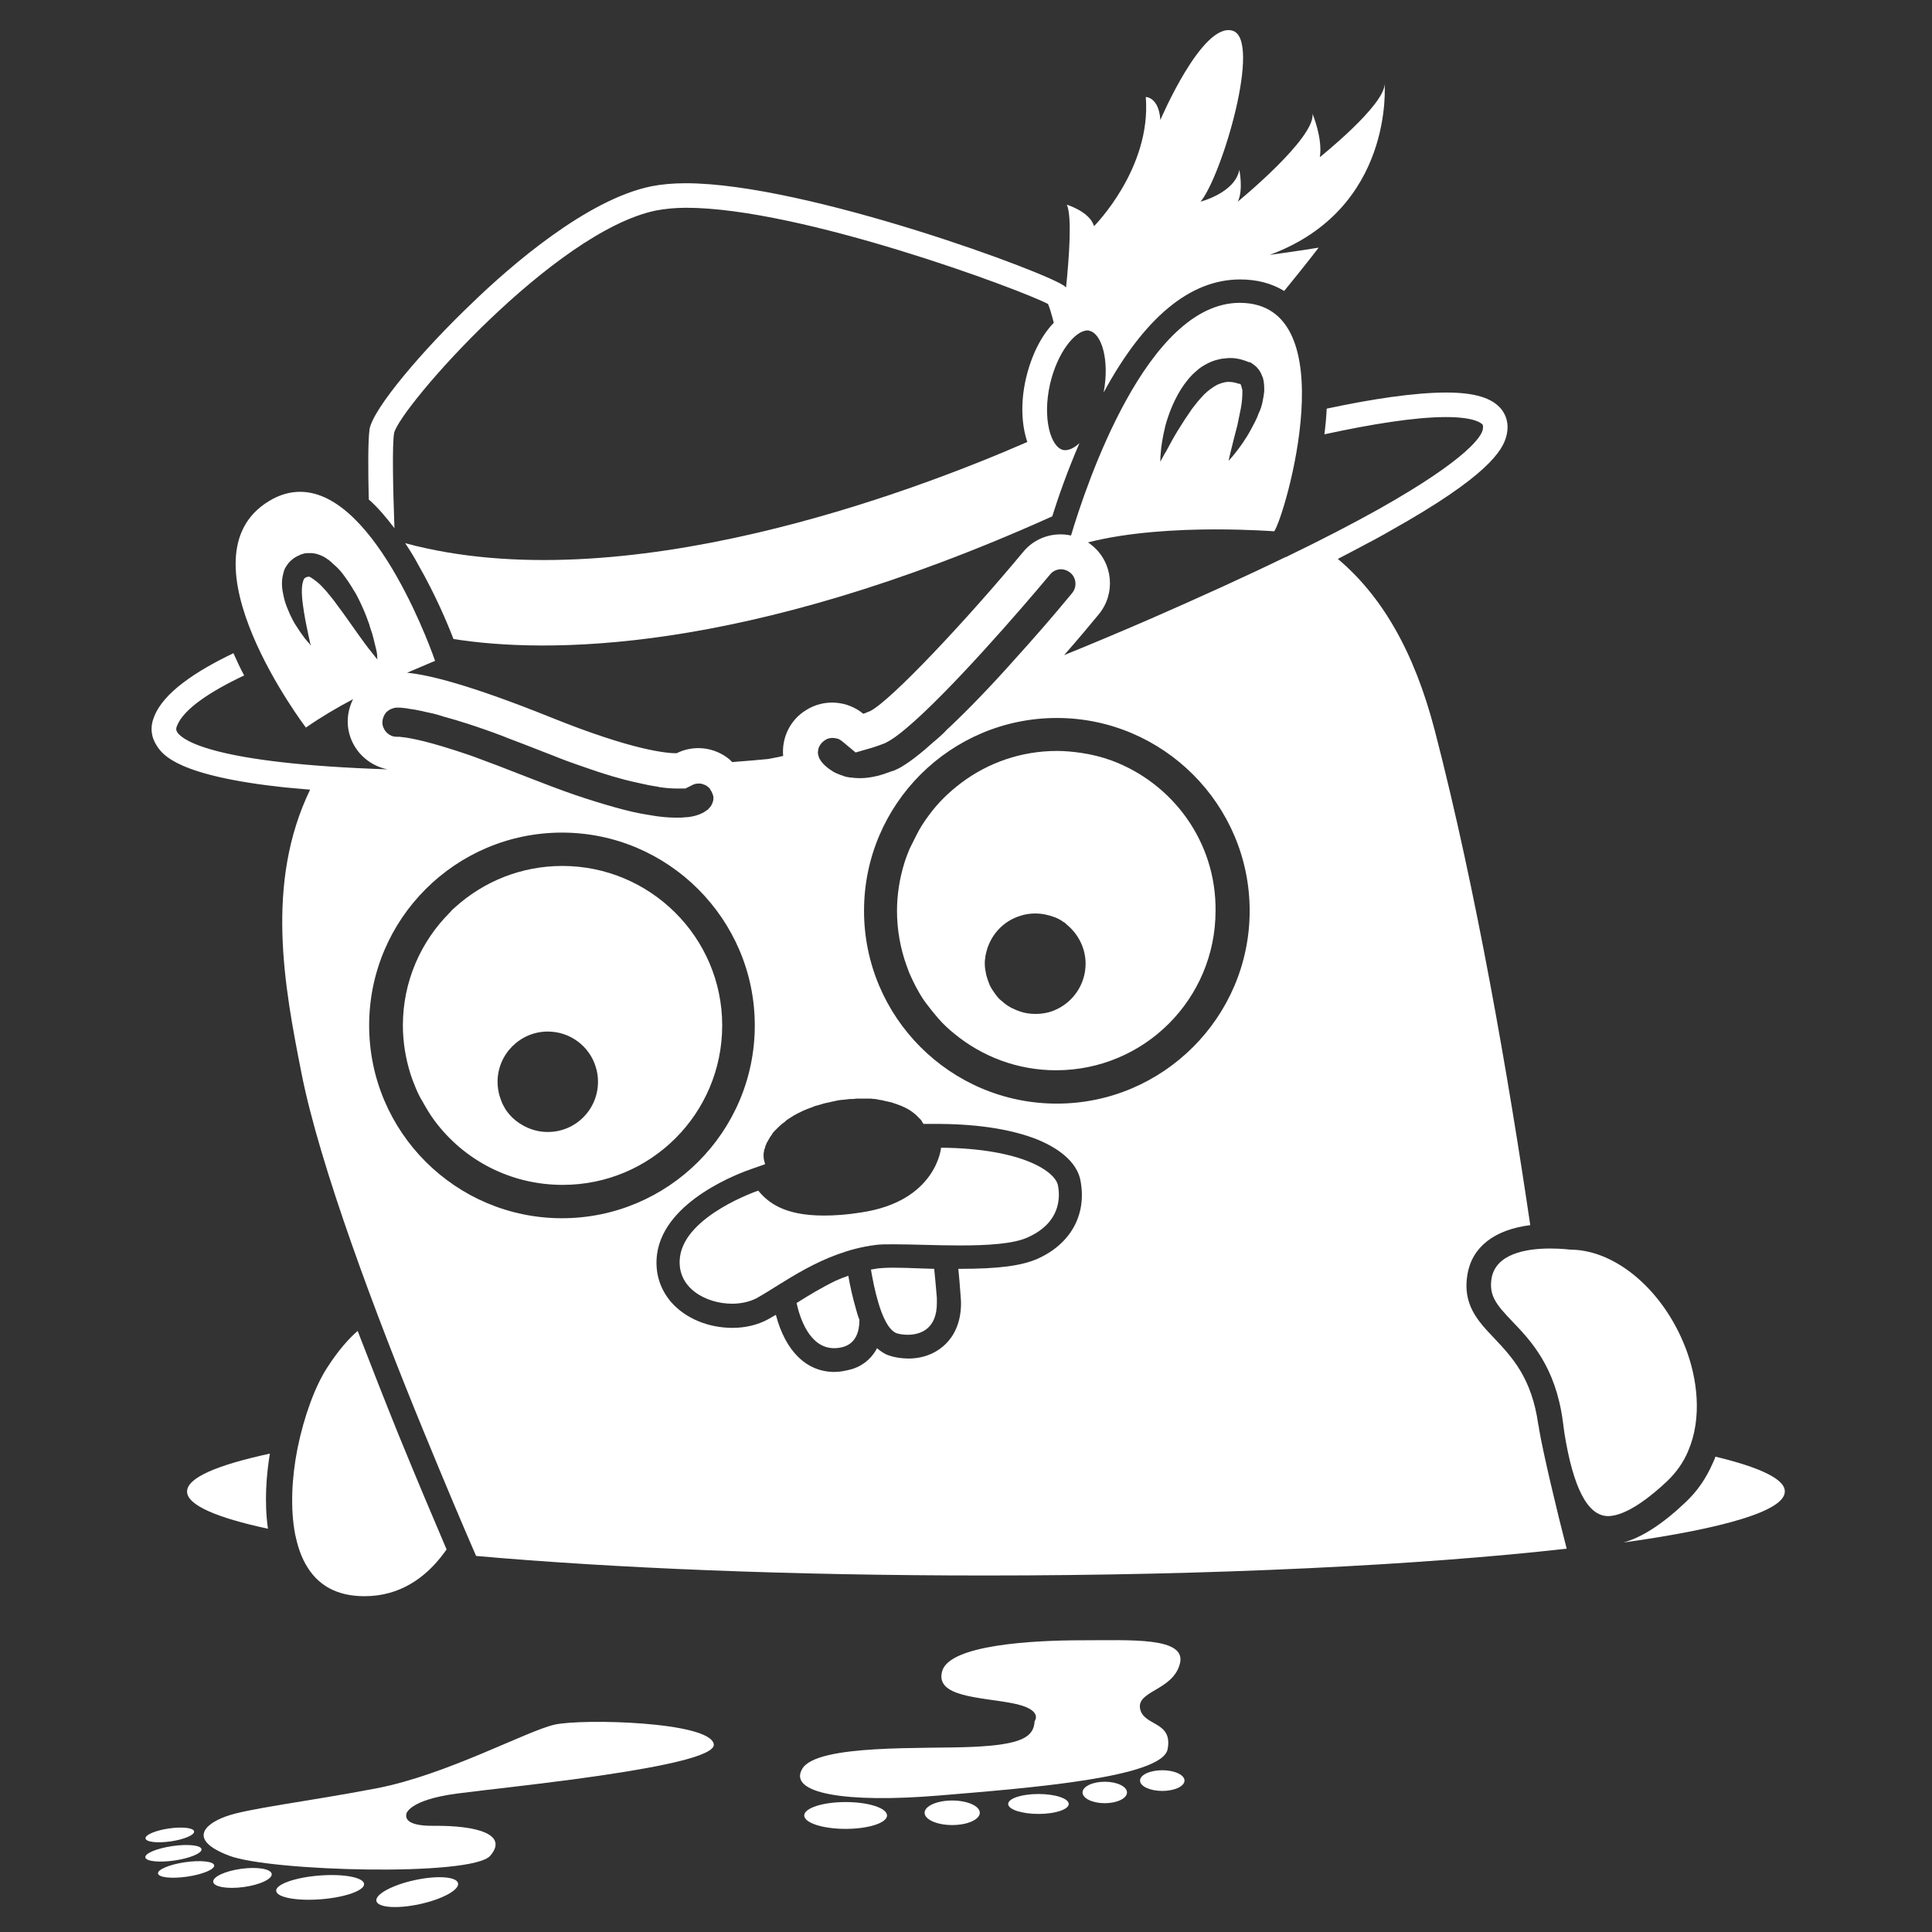 <?xml version="1.0" encoding="utf-8"?>
<!-- Generator: Adobe Illustrator 21.1.0, SVG Export Plug-In . SVG Version: 6.00 Build 0)  -->
<svg version="1.1" id="Layer_1" xmlns="http://www.w3.org/2000/svg" xmlns:xlink="http://www.w3.org/1999/xlink" x="0px" y="0px"
	 viewBox="0 0 504 504" style="enable-background:new 0 0 504 504;" xml:space="preserve">
<rect x="0" y="0" width="504" height="504" fill="#333333" stroke="none"/>
<style type="text/css">
	.st0{fill:#FFFFFF;}
</style>
<g>
	<path class="st0" d="M401.3,371.7c-1.7-12.3-6.9-17.7-11.5-22.6c-4.3-4.5-8.3-8.8-7-16.6c1.2-7.2,7-11.7,16.4-12.9
		c-5.7-38.6-14.1-87.4-24.9-129c-5.4-20.8-13.9-35.2-25.3-44.8c2.1-1.1,4.1-2.1,6.1-3.2c2.7-1.4,5.3-2.8,7.7-4.2
		c25.2-14.1,29.3-20.9,30.2-24.8c0.8-3.3-0.3-5.5-1.3-6.8c-2.4-3-7-4.4-14.4-4.4c-8.3,0-19.5,1.7-31.2,4.2c-0.1,2.1-0.3,4.3-0.6,6.7
		c12-2.6,23.5-4.5,31.7-4.5c7.5,0,9.2,1.6,9.5,1.9c0.1,0.1,0.3,0.4,0.1,1.4c-0.3,1.5-3.3,7.3-27.1,20.7c-6.8,3.8-14.9,8-24,12.4
		l-0.1,0.1l-0.2,0c-10.5,5.1-22.4,10.5-35.2,16.1c-7.6,3.3-15.2,6.5-22.6,9.5c3.6-4.1,6.7-7.8,9-10.6c4.5-5.4,3.8-13.5-1.7-18
		c-0.4-0.3-0.7-0.6-1.1-0.8c10.5-2.7,23.4-3.4,33.2-3.4c9,0,15.4,0.5,15.4,0.5c2.8-3.9,19.1-59.6-9-59.6c-24.2,0-40,47.3-44,60.7
		c-4.5-1-9.4,0.5-12.5,4.3c-14.8,17.8-34.4,38.7-39.9,41.5c-0.8,0.3-1.4,0.6-1.8,0.7c-4.1-3.4-10.2-4-15-0.9
		c-4.2,2.6-6.3,7.3-5.9,11.9c-1.6,0.4-3,0.6-3.9,0.8c-2.1,0.2-5.3,0.5-9.4,0.8c-0.2-0.2-0.5-0.5-0.7-0.7c-4-3.3-9.4-3.8-13.8-1.6
		c-2.4,0-11.1-0.6-32.9-9.4c-21.4-8.6-32-11.1-37.4-11.6c4.4-1.9,7.3-3.1,7.3-3.1s-15-44.1-35.2-44.1c-2.6,0-5.3,0.7-8.1,2.4
		c-24.2,14.6,9.6,59.1,9.6,59.1c3.9-2.7,8.1-5.2,12.3-7.4c-1.2,2.4-1.7,5.2-1.2,8c1,5.4,5.2,9.3,10.2,10.3
		c-45.4-1.5-53.4-7.6-54.8-9.6c-0.3-0.5-0.5-0.9-0.1-1.8c1.7-4.3,8.6-8.9,17.5-13.1c-1-1.8-1.9-3.8-2.8-5.8
		c-9.8,4.7-18.3,10.3-20.7,16.6c-1.1,2.7-0.8,5.3,0.8,7.7c1.5,2.2,5.3,7.7,33.2,10.7c2.1,0.2,4.3,0.4,6.7,0.6
		c-11.8,24.4-6.7,51.4-2.3,73.7c4.7,24.2,19.6,63.7,31.8,93.4c5.7,13.9,10.7,25.7,13.8,32.8c36.1,3.2,82.4,5.1,132.9,5.1
		c59.7,0,113.6-2.7,151.6-7c-2.4-9.2-6.2-25.2-7.2-31.2C401.5,372.5,401.4,372,401.3,371.7z M302.7,120.2c0-0.5,0-1.2,0.1-2
		c0.1-1.7,0.5-4.2,1.2-7.1c0.8-2.9,2-6.2,4.1-9.6c1.1-1.7,2.4-3.4,4.1-4.8c0.6-0.6,1.4-1.1,2.1-1.5c0.5-0.3,1.1-0.6,1.6-0.8
		c0.9-0.4,1.8-0.6,2.7-0.8c0.6-0.1,1.3-0.1,1.9-0.2c0.6,0,1.3,0,1.9,0.1c0.6,0.1,1.2,0.2,1.8,0.4l0.3,0.1l0.6,0.2l0.3,0.1l0.1,0.1
		l0.1,0l0,0l0.3,0.1l0,0l0,0l0.1,0l0.1,0c0.1,0,1.6,1,2,1.6l0.4,0.5l0.3,0.5c0.2,0.3,0.3,0.6,0.4,0.9c0,0.1,0.1,0.1,0.1,0.2
		c0,0.1,0,0.1,0.1,0.2c0.4,1.3,0.4,2.5,0.4,3.6c-0.1,1.1-0.3,2.1-0.5,3.1c-0.2,0.9-0.5,1.8-0.9,2.6c-0.6,1.7-1.4,3.1-2.1,4.4
		c-1.4,2.6-2.9,4.6-4,6c-1.1,1.4-1.8,2.1-1.8,2.1s0.2-1,0.6-2.6c0.4-1.7,1-4,1.7-6.7c0.3-1.4,0.6-2.9,0.9-4.4
		c0.3-1.5,0.4-3.1,0.4-4.5c0-0.2,0-0.4-0.1-0.6c-0.1-0.4-0.2-0.8-0.3-1c0-0.1-0.1-0.1-0.1-0.2c0,0,0,0,0,0c0,0,0,0,0,0l-0.3-0.1
		l-0.2,0l-0.6-0.2c-0.3-0.1-0.6-0.1-0.9-0.2c0,0-0.1,0-0.1,0c-0.4-0.1-0.7,0-1-0.1c-0.3,0-0.6,0.1-0.9,0.1c-0.9,0.2-1.9,0.5-2.8,1.1
		c-0.3,0.2-0.6,0.4-0.9,0.6c-0.3,0.2-0.6,0.5-0.9,0.7c-0.6,0.5-1.2,1.1-1.7,1.7c-0.3,0.3-0.5,0.6-0.8,0.9c-0.5,0.6-1,1.3-1.5,1.9
		c-1.4,2-2.7,4-3.8,5.8c-1.1,1.8-2,3.5-2.7,4.8c-0.2,0.4-0.5,0.9-0.7,1.2c-0.8,1.5-1.3,2.4-1.3,2.4S302.7,120.6,302.7,120.2z
		 M215.2,193.1c0.2-0.1,0.3-0.2,0.5-0.3c0.5-0.2,1-0.3,1.5-0.3c0.4,0,0.9,0.1,1.3,0.2c0.4,0.1,0.8,0.4,1.1,0.6l3.6,3l4.5-1.3
		c1-0.3,2-0.7,3.1-1.1l0.2-0.1l0.2-0.1c1.4-0.7,3.2-2,5.2-3.7c11.1-9.3,30-31.1,37.5-40.1c0.7-0.9,1.8-1.4,2.9-1.4
		c0.6,0,1.5,0.2,2.4,0.9c1.6,1.3,1.8,3.7,0.5,5.3c-5.1,6.2-10.1,11.9-14.8,17.1c-6.4,7.2-12.3,13.3-17.4,18.1
		c-0.5,0.4-0.9,0.9-1.3,1.3c-0.9,0.8-1.7,1.6-2.6,2.3c-0.8,0.7-1.6,1.4-2.4,2.1c-1.9,1.6-3.6,2.9-5,3.8c-0.9,0.6-1.6,1-2.3,1.3
		c-0.4,0.2-0.8,0.4-1.3,0.5c-1.3,0.5-2.5,0.9-3.7,1.2c-1.6,0.4-3.1,0.6-4.6,0.6c-0.9,0-1.8-0.1-2.7-0.2c-0.9-0.1-1.7-0.4-2.5-0.7
		c-0.4-0.2-0.8-0.3-1.2-0.5c-0.4-0.2-0.7-0.4-1-0.6c-1.9-1.2-2.8-2.5-3-2.9c-0.1-0.2-0.3-0.4-0.3-0.7c-0.2-0.5-0.3-1-0.2-1.4
		C213.4,195,214.1,193.8,215.2,193.1z M270.6,328.4c-4.1,1.8-10.1,2.6-20.1,2.6c-0.2,0-0.3,0-0.5,0c0.2,2,0.4,4.3,0.6,7.1
		c0,0.5,0.1,1,0.1,1.5c0.1,5.7-2.1,9.1-3.9,10.9c-2.5,2.5-5.9,3.9-9.8,3.9c-1.8,0-3.7-0.3-5.1-0.8c-1.2-0.4-2.2-1.1-3.1-1.9
		c-1.9,3.6-4.9,5-6.7,5.5c-1.5,0.4-3,0.7-4.4,0.7c-7.3,0-12.8-5.4-15.3-14.9c-0.7,0.4-1.4,0.8-2.1,1.2c-2.6,1.4-5.8,2.2-9.2,2.2
		c-6.4,0-12.3-2.5-16-6.7c-3-3.5-4.3-7.8-3.7-12.5c1.9-14.2,22.2-21.4,24.5-22.2l3.7-1.3c-0.1-0.4-0.2-0.7-0.3-1.1
		c0-0.2-0.1-0.5-0.1-0.7c0-0.1,0-0.1,0-0.2c0-0.2,0-0.3,0-0.5c0-0.1,0-0.2,0-0.2c0-0.2,0-0.3,0.1-0.5c0-0.1,0-0.1,0-0.2
		c0-0.2,0.1-0.5,0.2-0.7c0,0,0,0,0,0c0.1-0.2,0.1-0.5,0.2-0.7c0-0.1,0.1-0.1,0.1-0.2c0.1-0.2,0.1-0.3,0.2-0.5c0-0.1,0.1-0.2,0.1-0.2
		c0.1-0.2,0.2-0.3,0.3-0.5c0-0.1,0.1-0.1,0.1-0.2c0.1-0.2,0.3-0.5,0.4-0.7c0,0,0,0,0,0c0.2-0.2,0.3-0.4,0.5-0.7
		c0-0.1,0.1-0.1,0.1-0.2c0.1-0.2,0.3-0.3,0.4-0.5c0.1-0.1,0.1-0.1,0.2-0.2c0.2-0.2,0.3-0.3,0.5-0.5c0,0,0.1-0.1,0.1-0.1
		c0.4-0.4,0.9-0.9,1.4-1.3c0.1-0.1,0.1-0.1,0.2-0.1c0.2-0.2,0.4-0.3,0.6-0.5c0.1-0.1,0.1-0.1,0.2-0.2c0.2-0.2,0.5-0.3,0.7-0.5
		c0.1,0,0.1-0.1,0.2-0.1c0.3-0.2,0.6-0.4,0.9-0.6l0,0c0,0,0,0,0,0c0.4-0.2,0.7-0.4,1.1-0.6c0.1,0,0.1-0.1,0.2-0.1
		c0.8-0.4,1.6-0.8,2.4-1.1c0.1,0,0.2-0.1,0.3-0.1c0.4-0.2,0.9-0.3,1.3-0.5c0,0,0,0,0,0c0.4-0.2,0.9-0.3,1.3-0.4
		c0.1,0,0.2-0.1,0.3-0.1c0.5-0.1,0.9-0.3,1.4-0.4c0,0,0,0,0,0c0.5-0.1,0.9-0.2,1.4-0.3c0.1,0,0.2-0.1,0.4-0.1c0.5-0.1,1-0.2,1.4-0.3
		c0.5-0.1,1.1-0.2,1.6-0.2c0.6-0.1,1.1-0.1,1.7-0.2c0.2,0,0.4,0,0.5,0c0.4,0,0.7,0,1.1-0.1c0.2,0,0.4,0,0.6,0c0.3,0,0.7,0,1,0
		c0.2,0,0.4,0,0.7,0c0.3,0,0.6,0,0.9,0c0.2,0,0.4,0,0.7,0c0.3,0,0.6,0.1,0.9,0.1c0.4,0,0.8,0.1,1.2,0.2c0.2,0,0.5,0.1,0.7,0.1
		c0.3,0.1,0.6,0.1,0.8,0.2c0.2,0,0.3,0.1,0.5,0.1c0.3,0.1,0.6,0.1,0.9,0.2c0.1,0,0.3,0.1,0.4,0.1c0.3,0.1,0.6,0.2,0.9,0.3
		c0.1,0,0.2,0.1,0.3,0.1c1.8,0.6,3.4,1.4,4.6,2.4c0,0,0,0,0,0c0.3,0.2,0.5,0.4,0.7,0.6c0,0,0,0,0,0c0,0,0,0,0,0
		c0.3,0.3,0.6,0.6,0.8,0.8c0.1,0.1,0.2,0.2,0.3,0.3c0.1,0.1,0.2,0.2,0.2,0.3c0.1,0.2,0.2,0.3,0.3,0.5l0,0c0.1,0.1,0.1,0.2,0.2,0.3
		l4.5,0c10.3,0.1,18.8,1.5,25.3,4.1c6.5,2.7,10.5,6.5,11.2,10.9C283.5,317,279.2,324.6,270.6,328.4z M96.9,170.1
		c-1-1.2-2.3-3-3.8-5.1c-1.5-2.1-3.2-4.6-5.1-7.1c-0.9-1.3-1.9-2.5-2.9-3.7c-0.4-0.4-0.8-0.9-1.2-1.3c-0.4-0.4-0.8-0.8-1.2-1.1
		c-0.3-0.2-0.5-0.4-0.8-0.6c-0.2-0.2-0.5-0.3-0.7-0.5c-0.2-0.1-0.4-0.2-0.6-0.3c-0.1,0-0.1,0-0.2,0l0,0c0,0,0,0,0,0
		c0.1,0,0.1,0,0.1,0c0,0,0,0,0.1,0c0,0,0,0,0,0c0,0,0,0,0,0l-0.3,0.1l-0.2,0c-0.3,0.1-0.4,0.2-0.6,0.3c-0.2,0.2-0.4,0.6-0.5,1.1
		c-0.3,1-0.3,2.5-0.2,3.8c0.1,1.4,0.3,2.7,0.5,4c0.4,2.5,0.9,4.7,1.2,6.2c0.2,0.8,0.3,1.4,0.4,1.8c0,0.1,0,0.2,0.1,0.3
		c0,0.2,0.1,0.4,0.1,0.4s-0.2-0.2-0.4-0.5c-0.3-0.3-0.7-0.8-1.2-1.4c-0.7-0.9-1.6-2.2-2.6-3.8c-0.3-0.5-0.6-1.1-0.9-1.7
		c-0.2-0.4-0.4-0.8-0.6-1.3c-0.4-0.9-0.8-1.9-1.1-2.9c-0.4-1.6-0.9-3.4-0.7-5.6c0.1-0.8,0.3-1.7,0.6-2.6c0.1-0.3,0.3-0.6,0.5-0.9
		c0.7-1.2,2-2.3,3.3-2.8l0.2-0.1l0.1-0.1l0.4-0.1l0.3-0.1l0.3-0.1c0.1,0,0.5-0.1,0.7-0.1c0.2,0,0.5,0,0.8,0l0.4,0l0.3,0
		c0.4,0.1,0.7,0.1,1.1,0.2c1,0.3,1.9,0.7,2.6,1.2c0.2,0.2,0.5,0.3,0.7,0.5c0.4,0.3,0.7,0.6,1,0.9c0.5,0.4,0.9,0.8,1.3,1.2
		c0.7,0.7,1.3,1.5,1.8,2.2c1.1,1.5,2,3,2.9,4.5c0.8,1.5,1.5,3,2.1,4.4c0.4,0.9,0.7,1.8,1,2.6c0.2,0.5,0.4,1,0.5,1.5
		c0.2,0.6,0.4,1.3,0.6,1.8c0.5,1.8,0.8,3.3,1.1,4.4c0.1,0.6,0.2,1,0.2,1.4c0,0,0,0.1,0,0.1c0,0.1,0,0.2,0,0.3c0,0.4,0.1,0.6,0.1,0.6
		S97.9,171.4,96.9,170.1z M99.8,189.1c-0.2-1.3,0.3-2.3,0.6-2.8c0.3-0.5,1.1-1.3,2.4-1.6c0.3-0.1,0.5-0.1,0.8-0.1c0.1,0,0.2,0,0.4,0
		c0.3,0,0.8,0,1.3,0.1c0.4,0,0.9,0.1,1.4,0.2c0.9,0.1,2,0.3,3.4,0.6c0.8,0.2,1.7,0.4,2.7,0.6c0.8,0.2,1.6,0.4,2.5,0.7
		c0.5,0.2,1.1,0.3,1.7,0.5c0.7,0.2,1.4,0.4,2.1,0.6c0.6,0.2,1.3,0.4,1.9,0.6c0.3,0.1,0.6,0.2,1,0.3c0.7,0.2,1.4,0.5,2.1,0.7
		c1.4,0.5,3,1,4.6,1.6c0.8,0.3,1.6,0.6,2.4,0.9c0.5,0.2,1,0.4,1.5,0.6c2.4,0.9,5,1.9,7.8,3c0.8,0.3,1.5,0.6,2.3,0.9
		c1,0.4,1.9,0.7,2.8,1.1c1.5,0.6,2.9,1.1,4.3,1.6c0.8,0.3,1.5,0.5,2.3,0.8c5.6,2,10.1,3.3,13.8,4.1c0.3,0.1,0.6,0.1,0.9,0.2
		c1.7,0.4,3.2,0.7,4.6,0.9c0.1,0,0.3,0,0.4,0.1c1.9,0.3,3.5,0.4,4.7,0.4l2.3,0l1.8-0.9c0.5-0.3,1.1-0.4,1.7-0.4c0.3,0,0.7,0,1.1,0.2
		c0.4,0.1,0.9,0.3,1.3,0.7c0.3,0.2,0.5,0.4,0.6,0.7c0.2,0.3,0.4,0.6,0.5,0.9c0,0.1,0,0.1,0.1,0.2c0.1,0.3,0.1,0.5,0.2,0.7
		c0,0.1,0,0.3,0,0.5c0,0.2,0,0.4-0.1,0.7c-0.1,0.2-0.1,0.5-0.3,0.8c-0.1,0.3-0.3,0.5-0.5,0.8c-0.1,0.1-0.2,0.2-0.3,0.3
		c-0.1,0.1-0.2,0.3-0.4,0.4c-0.1,0.1-0.2,0.1-0.3,0.2c-0.3,0.2-0.7,0.5-1.2,0.7c-0.6,0.3-1.5,0.6-2.5,0.8c-0.5,0.1-1.1,0.2-1.8,0.2
		c-0.7,0.1-1.4,0.1-2.2,0.1c-2.1,0-4.5-0.2-7.2-0.7c-2.7-0.4-5.7-1.1-8.9-2s-6.8-2-10.6-3.3c-3.8-1.3-7.9-2.9-12.3-4.6
		c-5.3-2.1-9.8-3.8-13.6-5.2c-0.5-0.2-0.9-0.3-1.4-0.5c-10.5-3.6-15.5-4.5-17.5-4.7l-0.1,0l-0.6-0.1l-0.7,0l-0.2,0
		C101.7,192.2,100.2,190.9,99.8,189.1z M96.3,267.5c0-27.8,22.6-50.3,50.3-50.3s50.3,22.6,50.3,50.3c0,27.8-22.6,50.3-50.3,50.3
		S96.3,295.3,96.3,267.5z M275.7,287.9c-27.8,0-50.3-22.6-50.3-50.3c0-27.8,22.6-50.3,50.3-50.3s50.3,22.6,50.3,50.3
		C326,265.3,303.4,287.9,275.7,287.9z"/>
	<path class="st0" d="M95.1,416.4c9.2,0,15.9-4.8,20.6-11.1c0.3-0.4,0.5-0.7,0.8-1.1c-3.2-7.5-7.7-18.1-12.6-30.1
		c-3.4-8.4-7-17.6-10.6-26.9c-2.3,2-5,5-7.9,9.5c-3.2,4.9-6.1,12.8-7.8,21.2c-1.5,7.6-1.9,15.6-0.6,22.4c0.6,2.8,1.4,5.4,2.7,7.7
		C82.8,413.6,87.9,416.4,95.1,416.4z"/>
	<path class="st0" d="M48.8,389.1c0,3.5,7.6,6.8,21.1,9.7c-1-7-0.4-14.1,0.5-19.6C56.6,382.2,48.8,385.5,48.8,389.1z"/>
	<path class="st0" d="M447.5,380c-0.2,0.6-0.4,1.1-0.7,1.7c-1.7,3.9-4,7.3-7.1,10.2c-6.1,5.8-11.5,9.2-16.2,10.5
		c26.4-3.7,42.1-8.3,42.1-13.3C465.7,385.9,459.2,382.8,447.5,380z"/>
	<path class="st0" d="M440.4,378.5c3.7-8.6,2.4-18.9-0.7-26.9c-5.7-14.8-17.9-25.3-29.6-25.6l-0.4,0c0,0-2.3-0.3-5.3-0.3
		c-6.4,0-14.2,1.4-15.3,7.8c-0.7,4.5,1.2,6.8,5.4,11.2c4.8,5,11.3,11.8,13.2,26.1c0.1,1,0.3,2,0.4,3c2.3,14.4,6.1,21.7,11.4,21.7
		c2.6,0,7.4-1.6,15.4-9.1C437.4,384,439.2,381.4,440.4,378.5z"/>
	<path class="st0" d="M102.9,137.8c-0.4-10.9-0.6-21.6-0.1-24.8c1.4-6.5,41.8-52.7,68.4-58.1c2.2-0.4,4.8-0.7,7.8-0.7
		c30,0,87.4,21.4,94.4,25.1c0.4,0.9,0.9,2.6,1.5,4.9c-3.3,3.4-5.9,8.6-7.3,14.7c-1.4,6.2-1.1,12,0.4,16.4
		c-30.3,13.2-105.7,41.7-162.3,26.4c1.2,1.8,2.4,3.7,3.5,5.8c4.3,7.5,7.4,14.8,9.1,19.2c23.4,3.7,75.1,4.5,156.2-32
		c1.5-4.8,3.9-11.7,7.1-19.1c-1.5,1.4-3,2-4.2,1.8c-3.3-0.7-5.5-8.2-3.5-17.1c1.9-8.4,6.6-14.1,9.8-14.1c0.2,0,0.4,0,0.5,0.1
		c3.2,0.7,5.3,7.7,3.7,16.1c10.6-19.6,22.6-29.5,35.6-29.5c4.4,0,8.2,1,11.5,3c5.5-6.7,9-11.3,9-11.3c-4.1,0.7-12.8,1.9-12.8,1.9
		c32.6-12,30-44.6,30-44.6c0,5.6-16.9,19.1-16.9,19.1c0.8-4.9-1.9-11.3-1.9-11.3c0.7,6.4-19.5,22.9-19.5,22.9c1.5-3,0.4-8.3,0.4-8.3
		c-1.1,6-10.1,8.3-10.1,8.3c5.6-6.8,16.1-42.4,8.3-44.6c-7.9-2.3-18.8,23.3-18.8,23.3c-0.4-6-3.8-6-3.8-6
		C300.4,44,285.4,59,285.4,59c-1.1-3.8-7.1-5.6-7.1-5.6c1.4,3,0.6,13.8-0.2,21.6c-0.1-0.1-0.2-0.2-0.2-0.2c-3.2-3.2-67.4-27-99-27
		c-3.4,0-6.5,0.3-9,0.8c-16.7,3.4-36.6,20.6-46.9,30.6C110.6,91,97.3,106.5,96.4,112c-0.4,2.9-0.4,10.2-0.2,18.3
		C98.5,132.3,100.7,134.9,102.9,137.8z"/>
	<path class="st0" d="M144.7,449.9c-7.2,1.6-28.2,13.1-46.4,16.6c-18.2,3.5-34,5.3-39.5,7.4c-5.5,2-9.8,6.1,1,10.2
		c10.8,4.1,63.4,5.5,68.1,0c4.7-5.5-3.2-7.9-14.7-7.8c-8.2,0.1-7.2-2.7-7.2-3.1c0,0,0.5-3.6,13.1-5.3c12.6-1.7,68.1-7,67.1-12.9
		C185.2,449.1,151.9,448.3,144.7,449.9z"/>
	
		<ellipse transform="matrix(0.977 -0.213 0.213 0.977 -102.516 34.406)" class="st0" cx="108.7" cy="493.7" rx="10.9" ry="3.2"/>
	
		<ellipse transform="matrix(0.997 -7.918606e-02 7.918606e-02 0.997 -38.72 8.155)" class="st0" cx="83.5" cy="492.3" rx="11.5" ry="3.1"/>
	<ellipse transform="matrix(0.991 -0.135 0.135 0.991 -65.603 13.047)" class="st0" cx="63.3" cy="489.8" rx="7.7" ry="2.4"/>
	<ellipse transform="matrix(0.99 -0.144 0.144 0.99 -69.568 12.024)" class="st0" cx="48.4" cy="487.5" rx="7.4" ry="1.9"/>
	<ellipse transform="matrix(0.99 -0.144 0.144 0.99 -69.001 11.495)" class="st0" cx="45.1" cy="483.3" rx="7.4" ry="1.9"/>
	<ellipse transform="matrix(0.99 -0.144 0.144 0.99 -68.361 11.327)" class="st0" cx="44.2" cy="478.5" rx="6.4" ry="1.7"/>
	<path class="st0" d="M253.9,455.7c-12.5,0.6-40.7-0.8-44.6,5.7c-3.9,6.5,11.5,9,35.6,7c24.1-2,58.3-4.7,59.7-12.1
		c1.4-7.4-6.3-5.9-7.2-10.6c-0.8-4.7,8.6-4.7,10.4-11.7c1.8-7-12.7-6.1-25.6-6.1s-34.4,1.2-36.4,8c-2,6.8,9.8,6.8,18.2,8.4
		c8.4,1.6,5.9,4.7,5.9,4.7C269.7,453.2,266.4,455.1,253.9,455.7z"/>
	<ellipse class="st0" cx="220.6" cy="473.6" rx="10.8" ry="3.5"/>
	<ellipse class="st0" cx="248.4" cy="472.9" rx="7.2" ry="3.2"/>
	<ellipse class="st0" cx="270.9" cy="470.6" rx="7.9" ry="2.6"/>
	<ellipse class="st0" cx="288.2" cy="467.6" rx="5.8" ry="2.8"/>
	<ellipse class="st0" cx="303.2" cy="464.5" rx="5.8" ry="2.7"/>
	<path class="st0" d="M146.7,225.9c-10.8,0-20.6,4.1-28,10.8c-0.5,0.4-1,0.9-1.4,1.4c-7.5,7.5-12.2,17.9-12.2,29.4
		c0,4.3,0.7,8.5,1.9,12.4c0.4,1.3,0.9,2.6,1.4,3.8c0.5,1.2,1.1,2.5,1.8,3.6c1,1.8,2,3.5,3.2,5.1c7.6,10.2,19.7,16.7,33.4,16.7
		c23,0,41.6-18.6,41.6-41.6S169.6,225.9,146.7,225.9z M142.9,295.3c-3.6,0-6.9-1.5-9.3-3.8c-0.5-0.5-0.9-1-1.3-1.5
		c-0.3-0.4-0.5-0.7-0.7-1.1c-0.5-0.8-0.8-1.6-1.1-2.5c-0.1-0.2-0.1-0.4-0.2-0.6c-0.3-1.1-0.5-2.3-0.5-3.6c0-7.2,5.9-13.1,13.1-13.1
		c5.9,0,10.9,3.9,12.5,9.2c0.4,1.2,0.6,2.5,0.6,3.9C156,289.4,150.2,295.3,142.9,295.3z"/>
	<path class="st0" d="M290,198.4c-2.5-0.9-5.2-1.6-8-2c-2.1-0.3-4.2-0.5-6.3-0.5c-9.3,0-18,3.1-24.9,8.3c-3.2,2.4-6.1,5.2-8.5,8.5
		c-1.2,1.6-2.3,3.3-3.2,5.1c-0.6,1.2-1.2,2.4-1.8,3.6c-0.5,1.2-1,2.5-1.4,3.8c-1.2,3.9-1.9,8.1-1.9,12.4c0,5,0.9,9.9,2.5,14.3
		c0.2,0.6,0.5,1.3,0.7,1.9c1.1,2.5,2.3,4.9,3.8,7.1c0.4,0.6,0.8,1.1,1.2,1.6c0.8,1.1,1.7,2.1,2.5,3.1c1.3,1.5,2.8,2.9,4.3,4.1
		c7.2,5.9,16.4,9.5,26.5,9.5c23,0,41.6-18.6,41.6-41.6C317.3,219.6,305.9,204.3,290,198.4z M275.2,263.5c-1.6,0.7-3.3,1-5.1,1
		c-1.4,0-2.7-0.2-3.9-0.6c-1.5-0.5-3-1.2-4.2-2.2c-0.4-0.3-0.8-0.7-1.2-1c-0.3-0.3-0.6-0.6-0.8-0.9c-0.4-0.5-0.8-1.1-1.2-1.7
		c-0.3-0.5-0.6-1-0.8-1.6c-0.3-0.7-0.5-1.4-0.7-2.1c-0.2-1-0.4-1.9-0.4-3c0-0.5,0-0.9,0.1-1.3c0-0.4,0.1-0.9,0.2-1.3
		c1-4.7,4.4-8.5,9-9.9c1.2-0.4,2.5-0.6,3.9-0.6c1.8,0,3.5,0.4,5.1,1c0.8,0.3,1.5,0.7,2.2,1.2c0.4,0.2,0.7,0.5,1,0.8
		c2.9,2.4,4.8,6.1,4.8,10.1C283.2,256.8,279.9,261.5,275.2,263.5z"/>
	<path class="st0" d="M224.2,344.3c-0.4-1-0.7-2-0.9-2.8c-0.9-3.1-1.6-6.3-2-8.7c-1.1,0.4-2.2,0.8-3.3,1.3c-3.7,1.8-7,3.8-10,5.7
		c-0.1,0-0.1,0.1-0.2,0.1c0.8,3.7,3.3,11.8,9.8,11.8c0.8,0,1.7-0.1,2.6-0.4C223.2,350.3,224.2,347.5,224.2,344.3z"/>
	<path class="st0" d="M233.1,330.7c-1.9,0-3.3,0.1-4.2,0.2c-0.6,0.1-1.1,0.2-1.7,0.3c0.4,2.3,1,5.5,1.9,8.5c1.1,3.8,2.7,7.3,4.8,8.1
		c0.6,0.2,1.7,0.4,2.9,0.4c3.3,0,7.7-1.5,7.6-8.5c0-0.4,0-0.7,0-1.1c-0.3-3.4-0.5-5.8-0.7-7.6c-1.1,0-2.3-0.1-3.3-0.1
		C237.8,330.8,235.2,330.7,233.1,330.7z"/>
	<path class="st0" d="M245.5,299.4c0,0-1.2,14-20.9,16.9c-3.7,0.6-6.9,0.8-9.7,0.8c-10.5,0-14.6-3.5-17.1-6.5
		c0,0-18.9,6.4-20.4,17.2c-1.1,8.1,6.7,12.3,13.6,12.3c2.3,0,4.5-0.5,6.3-1.4c6.9-3.8,17.2-12.1,30.9-13.9c1.2-0.2,3-0.2,5-0.2
		c4.7,0,11.1,0.3,17.3,0.3c7.1,0,13.9-0.4,17.6-2.1c8.5-3.8,8.5-10.3,7.9-13.5C275.4,305.7,266.8,299.6,245.5,299.4z"/>
</g>
</svg>
